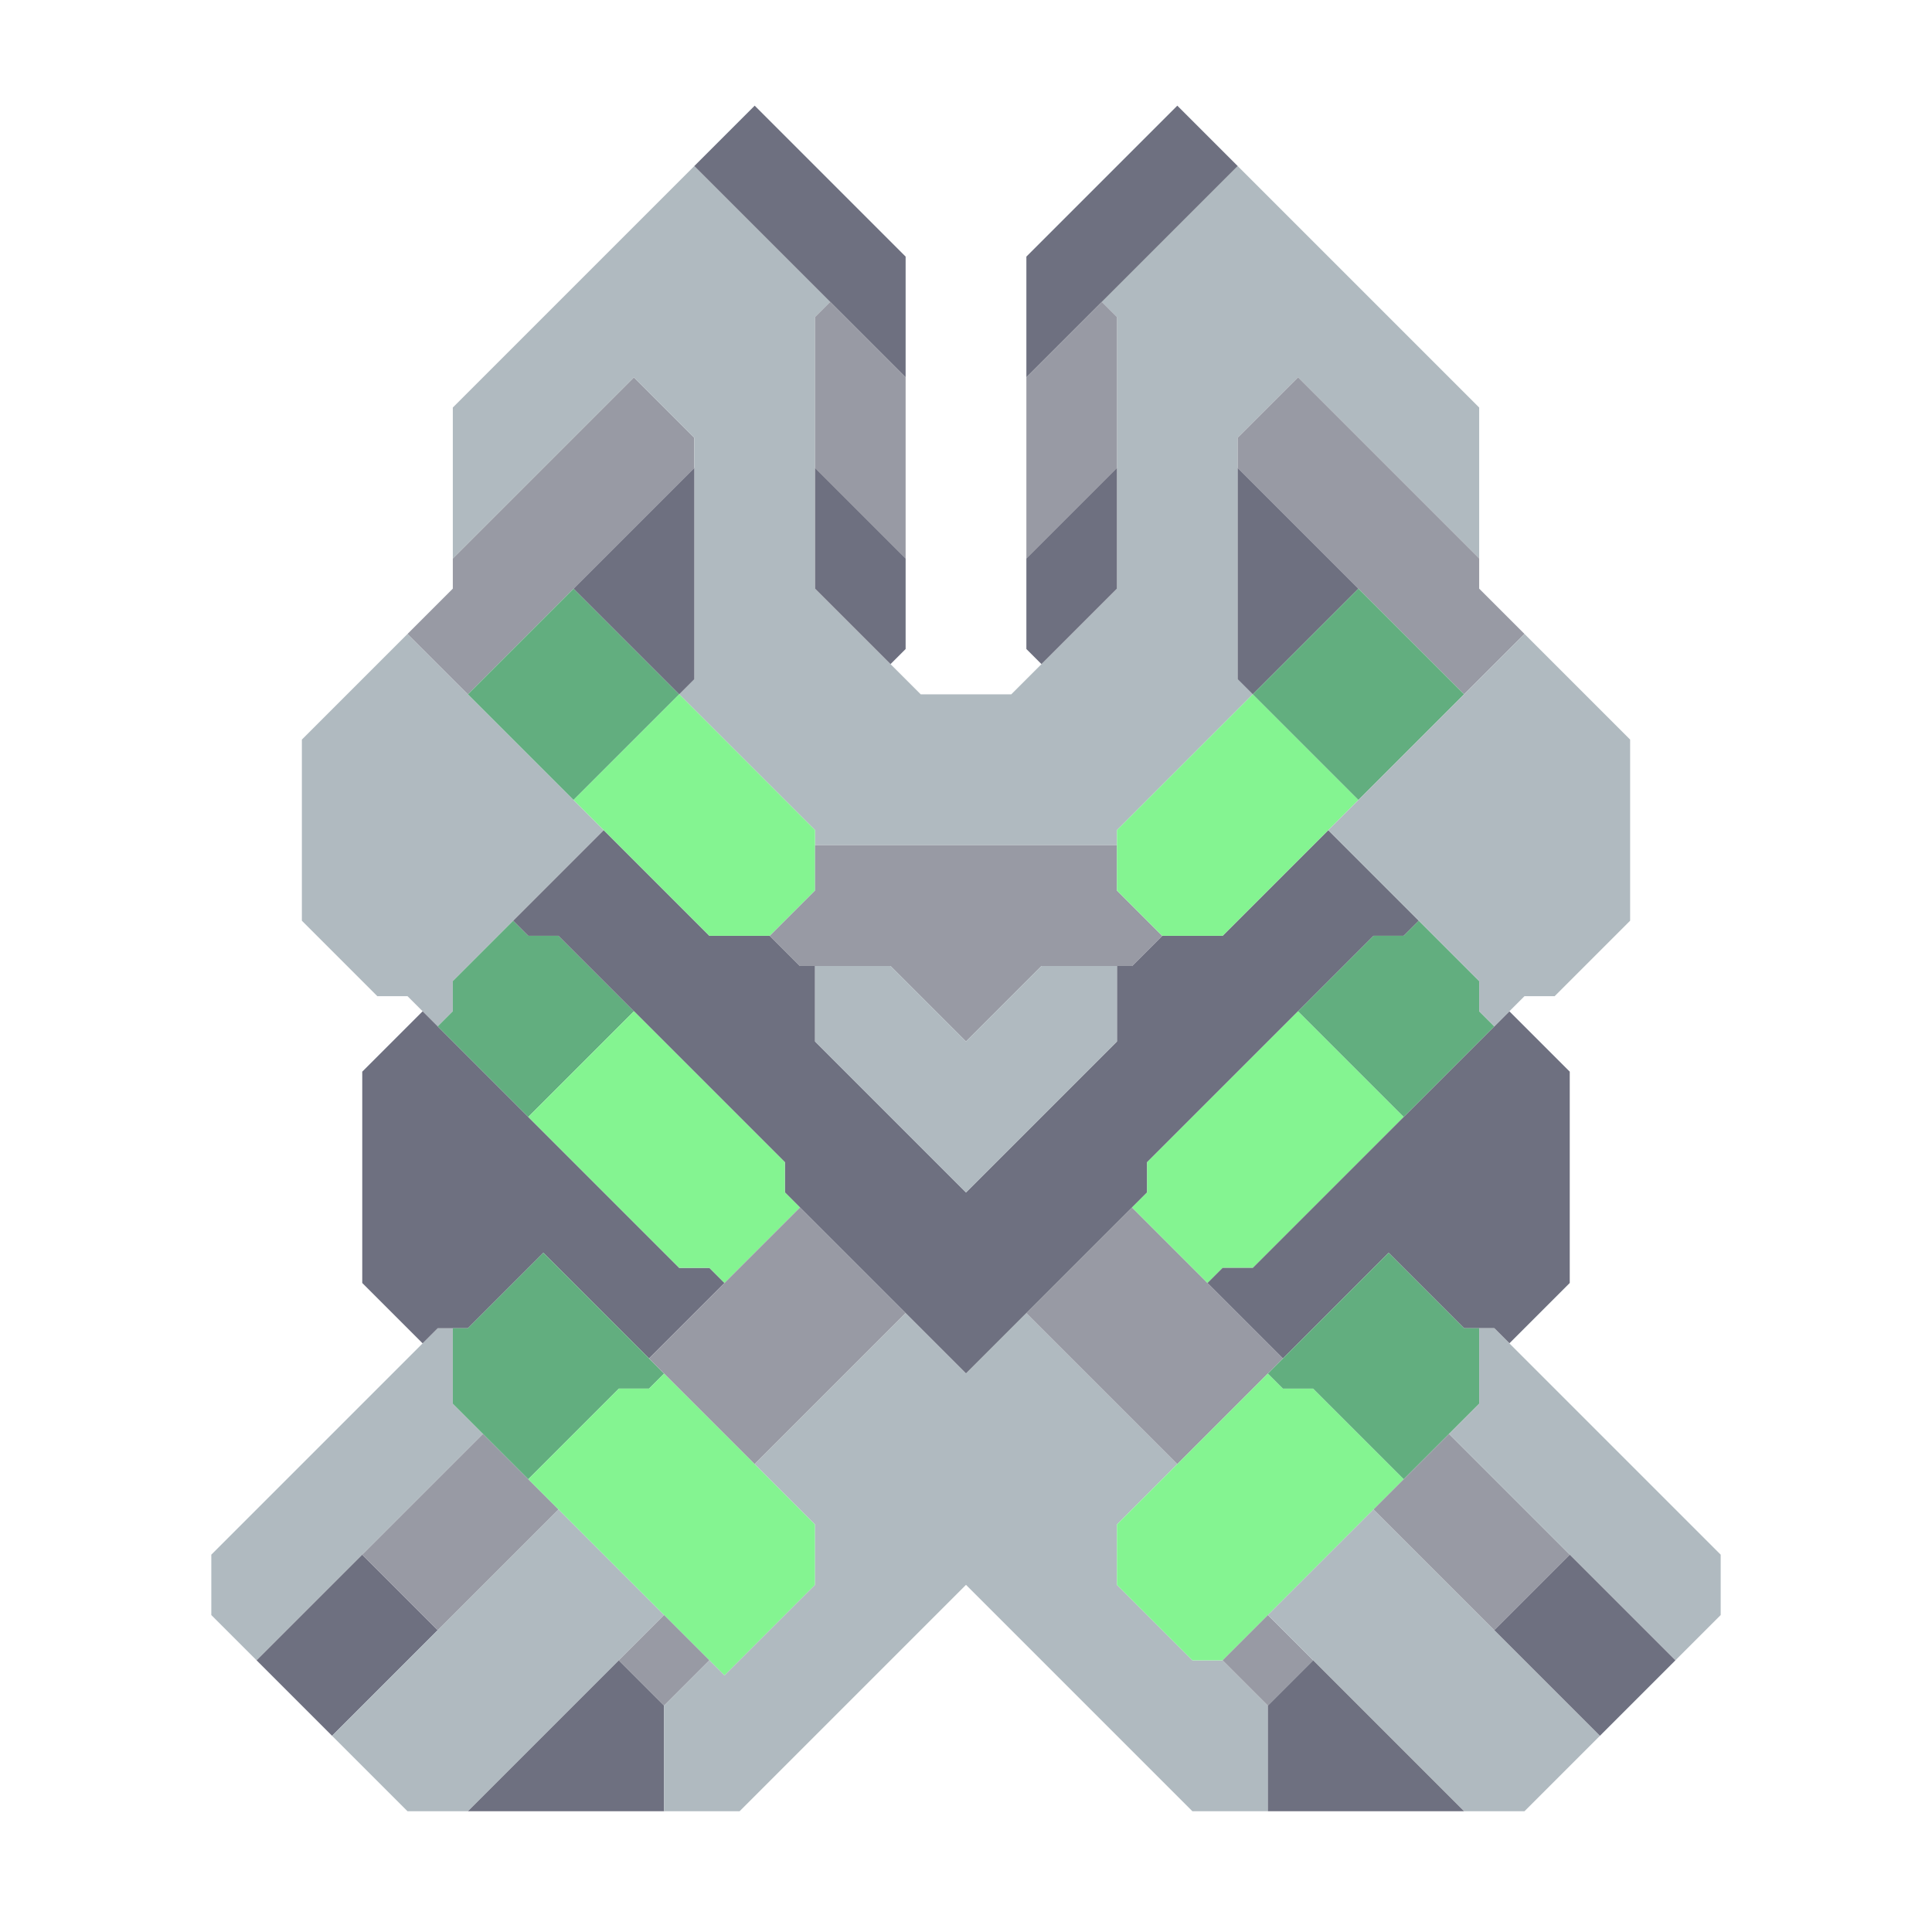<svg xmlns="http://www.w3.org/2000/svg" width="64" height="64" style="fill-opacity:1;color-rendering:auto;color-interpolation:auto;text-rendering:auto;stroke:#000;stroke-linecap:square;stroke-miterlimit:10;shape-rendering:auto;stroke-opacity:1;fill:#000;stroke-dasharray:none;font-weight:400;stroke-width:1;font-family:&quot;Dialog&quot;;font-style:normal;stroke-linejoin:miter;font-size:12px;stroke-dashoffset:0;image-rendering:auto">
    <g style="stroke-linecap:round;fill:#b0bac0;stroke:#b0bac0">
        <path stroke="none" d="M7 53.5v-2l7.5-7.5h.5v2.5l1 1L8.5 55Z" style="stroke:none"/>
    </g>
    <g stroke="none" style="stroke-linecap:round;fill:#6e7080;stroke:#6e7080">
        <path d="m8.5 55 3.5-3.5 2.5 2.5-3.5 3.5Z" style="stroke:none"/>
        <path d="M10 30.5v-6l3.5-3.5 6.5 6.5-5 5v1l-.5.5-1-1h-1Zm1 27 7.5-7.5 3.5 3.5-6.5 6.5h-2Z" style="fill:#b0bac0;stroke:none"/>
        <path d="M12 42.5v-7l2-2 8.5 8.5h1l.5.5-2.5 2.5-3.5-3.5-2.5 2.5h-1l-.5.5Z" style="stroke:none"/>
        <path d="m12 51.5 4-4 2.5 2.5-4 4ZM13.5 21l1.5-1.5v-1l6-6 2 2v1L15.5 23Z" style="fill:#989aa4;stroke:none"/>
        <path d="M15 18.5v-5l8-8 4.5 4.5-.5.5v9l3.5 3.5h3l3.5-3.5v-9l-.5-.5L41 5.5l8 8v5l-6-6-2 2v8l.5.5-4.5 4.5v.5H27v-.5L22.5 23l.5-.5v-8l-2-2Z" style="fill:#b0bac0;stroke:none"/>
        <path d="m14.5 34 .5-.5v-1l2-2 .5.5h1l2.5 2.5-3.5 3.5Zm.5 12.5V44h.5l2.5-2.5 4 4-.5.5h-1l-3 3Zm.5-23.5 3.5-3.5 3.5 3.5-3.5 3.5Z" style="fill:#62ae7f;stroke:none"/>
        <path d="m15.5 60 5-5 1.5 1.5V60Zm2-29-.5-.5 3-3 3.5 3.5h2l1 1h.5v2.5l5 5 5-5V32h.5l1-1h2l3.5-3.5 3 3-.5.5h-1L38 38.5v1l-6 6-6-6v-1L18.5 31Z" style="stroke:none"/>
        <path d="m17.5 37 3.5-3.5 5 5v1l.5.5-2.5 2.5-.5-.5h-1Zm0 12 3-3h1l.5-.5 5 5v2l-3 3Z" style="fill:#84f491;stroke:none"/>
        <path d="m19 19.5 4-4v7l-.5.5Z" style="stroke:none"/>
        <path d="m19 26.5 3.5-3.5 4.5 4.5v2L25.5 31h-2Z" style="fill:#84f491;stroke:none"/>
        <path d="M22 56.5 20.5 55l1.5-1.5 1.5 1.5ZM21.5 45l5-5 3.5 3.5-5 5Z" style="fill:#989aa4;stroke:none"/>
        <path d="M22 60v-3.5l1.5-1.5.5.5 3-3v-2l-2-2 5-5 2 2 2-2 5 5-2 2v2l2.5 2.5h1l1.5 1.5V60h-2.5L32 52.5 24.5 60Z" style="fill:#b0bac0;stroke:none"/>
        <path d="m23 5.5 2-2 5 5v4Z" style="stroke:none"/>
        <path d="m26.5 32-1-1 1.5-1.5V28h10v1.5l1.5 1.5-1 1h-3L32 34.5 29.5 32ZM30 12.5v6l-3-3v-5l.5-.5Z" style="fill:#989aa4;stroke:none"/>
        <path d="M30 18.5v3l-.5.5-2.5-2.5v-4Z" style="stroke:none"/>
        <path d="M27 34.5V32h2.5l2.5 2.5 2.5-2.5H37v2.5l-5 5Z" style="fill:#b0bac0;stroke:none"/>
        <path d="M34 12.5v-4l5-5 2 2Z" style="stroke:none"/>
        <path d="M34 18.5v-6l2.5-2.5.5.5v5Z" style="fill:#989aa4;stroke:none"/>
        <path d="m34.5 22-.5-.5v-3l3-3v4Z" style="stroke:none"/>
        <path d="m34 43.5 3.5-3.5 5 5-3.5 3.5Z" style="fill:#989aa4;stroke:none"/>
        <path d="M37 29.5v-2l4.5-4.5 3.5 3.5-4.5 4.5h-2Zm0 23v-2l5-5 .5.5h1l3 3-6 6h-1Zm.5-12.5.5-.5v-1l5-5 3.5 3.5-5 5h-1l-.5.5Z" style="fill:#84f491;stroke:none"/>
        <path d="m40 42.5.5-.5h1l8.5-8.5 2 2v7l-2 2-.5-.5h-1L46 41.5 42.5 45Z" style="stroke:none"/>
        <path d="M41 15.5v-1l2-2 6 6v1l1.5 1.5-2 2Z" style="fill:#989aa4;stroke:none"/>
        <path d="M45 19.5 41.5 23l-.5-.5v-7Z" style="stroke:none"/>
        <path d="M42 56.5 40.5 55l1.5-1.5 1.5 1.5Z" style="fill:#989aa4;stroke:none"/>
        <path d="m41.5 23 3.5-3.5 3.5 3.5-3.5 3.5Zm1 23-.5-.5 4-4 2.5 2.5h.5v2.5L46.5 49l-3-3Z" style="fill:#62ae7f;stroke:none"/>
        <path d="m42 53.5 3.5-3.5 7.5 7.5-2.5 2.5h-2Z" style="fill:#b0bac0;stroke:none"/>
        <path d="M42 60v-3.5l1.5-1.5 5 5Z" style="stroke:none"/>
        <path d="m43 33.5 2.5-2.5h1l.5-.5 2 2v1l.5.5-3 3Z" style="fill:#62ae7f;stroke:none"/>
        <path d="m44 27.5 6.5-6.5 3.5 3.5v6L51.5 33h-1l-1 1-.5-.5v-1Z" style="fill:#b0bac0;stroke:none"/>
        <path d="m45.5 50 2.5-2.5 4 4-2.5 2.5Z" style="fill:#989aa4;stroke:none"/>
        <path d="m48 47.5 1-1V44h.5l7.5 7.5v2L55.5 55Z" style="fill:#b0bac0;stroke:none"/>
        <path d="m49.5 54 2.5-2.5 3.5 3.5-2.5 2.5Z" style="stroke:none"/>
    </g>
</svg>
